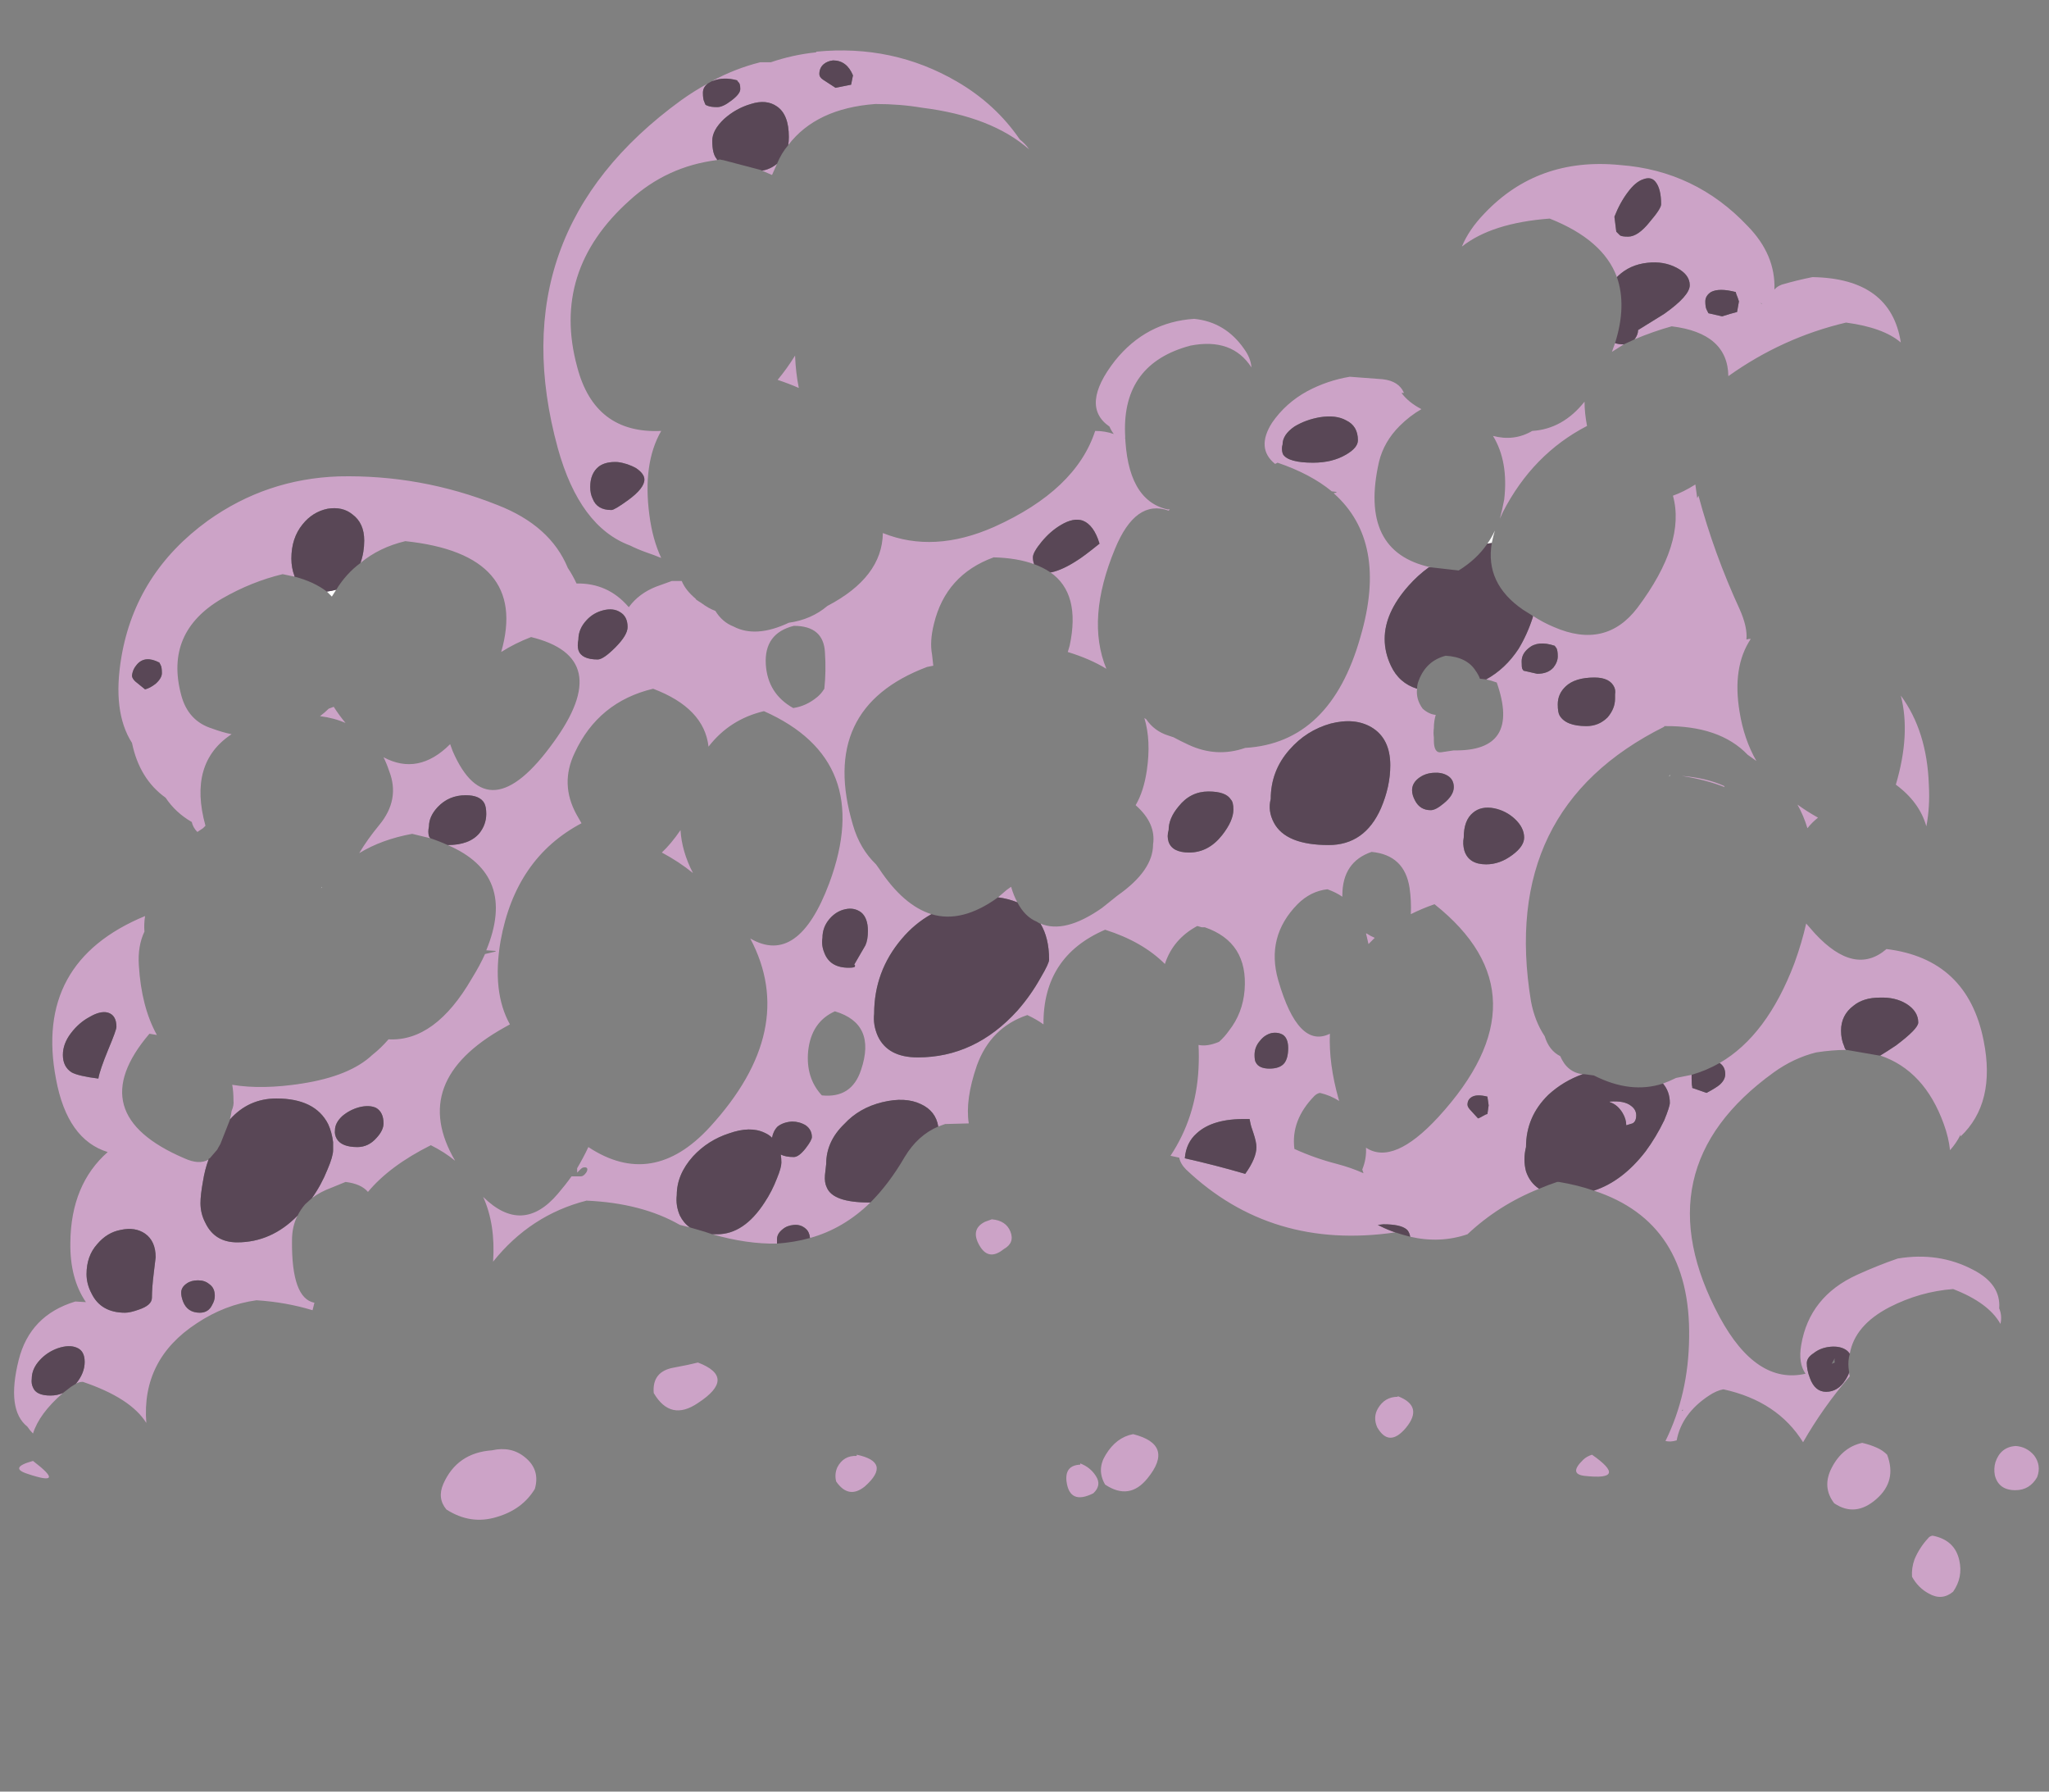 <?xml version="1.0" encoding="UTF-8" standalone="no"?>
<svg xmlns:ffdec="https://www.free-decompiler.com/flash" xmlns:xlink="http://www.w3.org/1999/xlink" ffdec:objectType="frame" height="1006.95px" width="1151.85px" xmlns="http://www.w3.org/2000/svg">
  <rect width="100%" height="100%" fill="#808080" stroke="none"/>
  <g transform="matrix(1.0, 0.0, 0.0, 1.0, 589.75, 812.35)">
    <use ffdec:characterId="2863" height="124.2" transform="matrix(7.0, 0.0, 0.0, 7.0, -581.7, -784.0)" width="162.6" xlink:href="#shape0"/>
  </g>
  <defs>
    <g id="shape0" transform="matrix(1.0, 0.0, 0.0, 1.0, 83.1, 112.0)">
      <path d="M-57.25 -68.7 L-57.6 -68.15 -58.0 -68.55 Q-57.6 -68.6 -57.25 -68.7 M35.2 -72.4 Q35.55 -72.9 35.8 -73.45 35.65 -72.95 35.55 -72.45 L35.2 -72.4 M49.85 -53.8 L49.9 -53.8 49.75 -53.7 49.85 -53.8 M-58.45 -44.8 L-58.4 -44.8 -58.45 -44.75 -58.45 -44.8" fill="#ffffff" fill-rule="evenodd" stroke="none"/>
      <path d="M47.0 -88.8 L47.05 -88.85 Q47.3 -89.2 47.3 -89.55 L49.4 -90.85 Q51.45 -92.3 51.45 -93.15 51.45 -94.0 50.4 -94.55 49.35 -95.1 48.05 -94.95 46.65 -94.8 45.7 -93.9 L45.6 -93.8 Q44.5 -96.8 40.2 -98.5 35.55 -98.15 33.15 -96.25 33.7 -97.6 34.95 -98.9 39.25 -103.45 45.85 -102.8 51.9 -102.35 56.1 -97.9 58.35 -95.6 58.25 -92.8 58.45 -93.05 58.85 -93.2 60.05 -93.55 61.3 -93.8 67.6 -93.7 68.4 -88.55 67.0 -89.75 64.0 -90.15 58.9 -88.95 54.55 -85.85 54.5 -89.3 50.0 -89.85 48.55 -89.45 47.0 -88.8 M55.15 -92.6 Q53.8 -92.95 53.15 -92.6 52.7 -92.3 52.7 -91.85 52.7 -91.4 52.8 -91.2 L52.95 -90.9 54.05 -90.65 54.7 -90.85 55.25 -91.0 55.4 -91.85 55.3 -92.15 Q55.15 -92.5 55.15 -92.6 M49.15 -99.65 Q49.15 -100.9 48.7 -101.45 48.35 -101.9 47.7 -101.65 47.1 -101.45 46.5 -100.65 45.85 -99.8 45.4 -98.65 L45.55 -97.45 Q45.75 -97.25 45.85 -97.15 46.0 -97.05 46.5 -97.05 47.3 -97.05 48.25 -98.25 49.15 -99.3 49.15 -99.65 M45.45 -88.5 Q45.75 -88.4 46.15 -88.4 L45.2 -87.8 45.45 -88.5 M57.15 -91.75 L57.2 -91.65 57.25 -91.65 57.15 -91.75 M58.15 -92.0 L58.15 -92.0 M38.85 -66.6 Q39.7 -66.05 40.55 -65.7 44.7 -63.9 47.25 -67.25 51.15 -72.45 50.1 -76.25 50.95 -76.55 51.9 -77.15 L52.05 -76.05 52.15 -76.25 Q53.4 -71.6 55.45 -67.15 56.1 -65.7 56.0 -64.7 L56.2 -64.75 56.35 -64.75 Q54.85 -62.5 55.45 -58.9 55.8 -56.7 56.8 -54.95 L56.1 -55.45 Q53.85 -57.8 49.4 -57.75 L49.4 -57.7 Q36.15 -51.1 38.7 -35.65 39.0 -34.05 39.8 -32.85 40.15 -31.7 41.05 -31.25 41.6 -29.95 42.85 -29.8 41.3 -29.25 40.1 -28.15 38.3 -26.4 38.3 -23.95 38.05 -22.95 38.3 -22.0 38.6 -21.1 39.35 -20.6 36.1 -19.3 33.6 -16.95 31.4 -16.2 29.0 -16.75 28.95 -17.05 28.8 -17.25 L28.7 -17.35 Q28.2 -17.75 26.85 -17.75 L26.4 -17.7 26.6 -17.6 Q27.2 -17.3 27.8 -17.1 17.85 -15.65 11.0 -22.15 10.55 -22.6 10.45 -23.1 L9.75 -23.25 Q11.8 -26.35 12.0 -30.25 12.05 -31.25 12.0 -32.15 12.7 -32.0 13.65 -32.4 14.1 -32.8 14.45 -33.3 15.55 -34.7 15.7 -36.55 16.0 -40.4 12.5 -41.6 L12.25 -41.6 11.9 -41.7 Q9.95 -40.65 9.3 -38.65 7.5 -40.45 4.5 -41.4 -0.5 -39.25 -0.45 -33.8 -1.0 -34.2 -1.75 -34.55 -4.7 -33.55 -5.8 -30.5 -6.75 -27.75 -6.45 -25.85 L-8.35 -25.8 Q-8.65 -25.7 -8.9 -25.6 -9.1 -26.85 -10.3 -27.4 -11.55 -28.0 -13.4 -27.55 -15.25 -27.1 -16.45 -25.8 -17.9 -24.4 -17.9 -22.6 L-18.0 -21.7 Q-18.05 -21.1 -17.85 -20.7 -17.35 -19.5 -14.45 -19.5 L-14.35 -19.5 Q-16.5 -17.4 -19.2 -16.65 -19.25 -17.15 -19.55 -17.4 -19.95 -17.75 -20.5 -17.7 -21.05 -17.65 -21.4 -17.35 -21.85 -17.0 -21.85 -16.55 L-21.85 -16.2 Q-24.25 -16.15 -27.05 -16.95 L-26.65 -16.95 Q-24.5 -16.95 -22.85 -19.5 -22.25 -20.4 -21.85 -21.45 -21.5 -22.3 -21.5 -22.7 -21.5 -23.05 -21.55 -23.35 -21.15 -23.15 -20.5 -23.15 -20.1 -23.15 -19.55 -23.85 -19.05 -24.5 -19.05 -24.75 -19.05 -25.35 -19.55 -25.7 -20.05 -26.0 -20.65 -26.0 -21.35 -25.95 -21.8 -25.6 -22.15 -25.25 -22.25 -24.7 -22.5 -24.95 -22.85 -25.1 -24.0 -25.65 -25.7 -25.05 -27.4 -24.5 -28.6 -23.2 -29.9 -21.75 -29.9 -20.1 -30.0 -19.25 -29.65 -18.45 -29.35 -17.85 -28.85 -17.5 L-29.65 -17.7 Q-32.7 -19.45 -37.15 -19.65 -41.65 -18.5 -44.65 -14.75 -44.45 -17.75 -45.45 -19.95 -42.3 -16.85 -39.45 -20.2 -38.85 -20.9 -38.35 -21.6 -38.0 -21.6 -37.6 -21.6 -37.45 -21.6 -37.3 -21.75 -37.15 -21.9 -37.1 -22.05 -37.0 -22.4 -37.45 -22.3 -37.55 -22.25 -37.65 -22.15 L-37.9 -21.9 -37.9 -22.25 Q-37.4 -23.1 -37.0 -23.95 -31.85 -20.55 -27.25 -25.55 -20.1 -33.35 -24.0 -40.7 -20.15 -38.45 -17.65 -45.15 -14.0 -55.0 -22.9 -58.95 -25.65 -58.3 -27.35 -56.1 -27.7 -59.2 -31.8 -60.75 -36.2 -59.7 -38.1 -55.6 -39.3 -53.1 -37.95 -50.65 L-37.55 -49.95 Q-42.85 -47.15 -44.05 -40.5 -44.75 -36.4 -43.3 -33.8 L-43.75 -33.55 Q-51.45 -29.25 -47.7 -22.85 -48.55 -23.55 -49.65 -24.1 -52.95 -22.45 -54.7 -20.35 -55.25 -21.0 -56.5 -21.15 L-57.6 -20.7 Q-58.55 -20.35 -59.2 -19.85 -58.45 -20.9 -57.95 -22.15 -57.5 -23.2 -57.5 -23.7 L-57.5 -24.35 Q-57.6 -25.15 -57.9 -25.8 -58.95 -27.85 -62.05 -27.85 -64.3 -27.85 -65.8 -26.15 L-65.8 -26.1 Q-65.7 -26.5 -65.65 -26.85 -65.45 -27.3 -65.5 -27.7 -65.5 -28.4 -65.6 -28.95 -63.2 -28.55 -60.0 -29.05 -56.15 -29.65 -54.35 -31.35 -53.65 -31.9 -53.05 -32.6 -49.3 -32.4 -46.35 -37.5 -45.7 -38.55 -45.3 -39.45 L-44.45 -39.65 -44.45 -39.7 -45.2 -39.75 Q-42.7 -45.8 -48.3 -48.2 -46.55 -48.2 -45.75 -49.15 -45.2 -49.85 -45.2 -50.7 -45.2 -51.25 -45.35 -51.55 -45.7 -52.2 -46.85 -52.2 -48.2 -52.2 -49.1 -51.25 -49.8 -50.5 -49.8 -49.7 -49.9 -49.25 -49.8 -48.9 L-49.7 -48.75 -51.15 -49.1 Q-53.6 -48.65 -55.4 -47.55 -54.75 -48.65 -53.8 -49.8 -52.1 -51.85 -53.0 -54.15 -53.2 -54.75 -53.45 -55.25 -50.65 -53.75 -48.1 -56.3 L-47.9 -55.75 Q-45.05 -49.15 -39.8 -56.45 -34.85 -63.25 -41.6 -64.9 -42.9 -64.4 -44.0 -63.7 -41.75 -71.55 -51.7 -72.6 -53.8 -72.1 -55.3 -70.85 -55.0 -71.7 -55.0 -72.65 -55.0 -74.05 -55.95 -74.75 -56.75 -75.4 -57.95 -75.2 -59.15 -74.95 -59.95 -73.95 -60.85 -72.85 -60.85 -71.2 -60.85 -70.45 -60.6 -69.8 L-60.6 -69.75 -61.55 -69.95 Q-64.05 -69.35 -66.4 -68.0 -71.05 -65.3 -69.7 -60.25 -69.15 -58.15 -67.2 -57.55 -66.4 -57.25 -65.65 -57.1 -69.15 -54.8 -67.75 -49.75 L-67.95 -49.55 -68.4 -49.25 Q-68.75 -49.6 -68.85 -50.05 -70.15 -50.8 -70.95 -52.0 -73.05 -53.5 -73.65 -56.4 -75.25 -58.9 -74.5 -63.3 -73.35 -70.05 -67.55 -74.25 -62.85 -77.6 -57.05 -77.8 -50.45 -77.95 -44.3 -75.5 -40.05 -73.85 -38.65 -70.45 -38.25 -69.85 -37.95 -69.2 -35.45 -69.25 -33.8 -67.35 L-33.75 -67.3 Q-32.95 -68.4 -31.55 -68.95 L-30.3 -69.4 -29.5 -69.4 Q-29.2 -68.65 -28.35 -67.95 L-28.4 -67.95 Q-28.2 -67.8 -27.95 -67.65 -27.35 -67.2 -26.8 -67.0 -26.25 -66.1 -25.35 -65.75 -23.55 -64.8 -20.9 -66.05 -19.1 -66.3 -17.8 -67.4 -13.4 -69.7 -13.35 -73.25 -9.25 -71.6 -4.4 -73.75 2.15 -76.7 3.7 -81.45 4.5 -81.45 5.2 -81.2 5.0 -81.45 4.85 -81.8 2.45 -83.45 5.3 -87.1 7.8 -90.2 11.65 -90.45 14.15 -90.2 15.65 -88.05 16.2 -87.3 16.25 -86.55 14.7 -88.95 11.35 -88.3 5.9 -86.85 6.1 -81.25 6.25 -75.9 9.5 -75.15 L9.7 -75.15 9.6 -75.05 Q6.95 -76.0 5.3 -72.0 2.95 -66.35 4.6 -62.35 3.3 -63.15 1.5 -63.7 L1.65 -64.2 Q2.55 -68.4 0.1 -70.1 L0.2 -70.1 Q1.1 -70.3 2.25 -71.05 2.75 -71.35 4.05 -72.4 3.6 -73.9 2.7 -74.25 1.95 -74.5 0.95 -73.9 0.1 -73.4 -0.6 -72.55 -1.3 -71.7 -1.3 -71.3 -1.3 -71.0 -1.2 -70.75 -2.55 -71.25 -4.45 -71.3 -8.3 -69.9 -9.25 -65.95 -9.6 -64.55 -9.4 -63.5 -9.35 -63.05 -9.3 -62.6 L-9.8 -62.5 Q-18.55 -59.2 -15.75 -49.8 -15.2 -47.9 -13.9 -46.65 L-13.65 -46.3 Q-11.7 -43.35 -9.45 -42.65 -10.8 -41.9 -11.85 -40.65 -14.05 -38.05 -14.05 -34.65 -14.15 -33.75 -13.75 -32.85 -12.95 -31.15 -10.55 -31.15 -5.95 -31.15 -2.55 -34.9 -1.45 -36.15 -0.65 -37.6 0.0 -38.7 0.0 -39.0 0.0 -40.75 -0.7 -41.9 1.25 -41.05 4.25 -43.15 L5.5 -44.15 Q8.35 -46.15 8.35 -48.25 8.6 -49.95 6.95 -51.4 7.6 -52.5 7.85 -54.2 8.2 -56.6 7.65 -58.4 L7.8 -58.3 Q8.45 -57.35 9.55 -57.0 L10.0 -56.85 Q10.55 -56.55 11.2 -56.25 13.45 -55.2 15.75 -56.0 22.6 -56.4 25.0 -64.9 27.25 -72.55 22.85 -76.45 L23.05 -76.5 23.1 -76.55 22.7 -76.6 Q21.0 -78.0 18.35 -78.9 L18.15 -78.8 Q16.6 -80.05 17.9 -82.1 19.0 -83.7 20.75 -84.65 22.35 -85.5 24.15 -85.8 L26.8 -85.6 Q28.1 -85.45 28.5 -84.5 L28.3 -84.5 Q28.85 -83.75 29.9 -83.2 28.95 -82.65 28.15 -81.85 26.9 -80.6 26.5 -79.0 24.85 -71.75 30.65 -70.5 L30.5 -70.5 Q29.6 -69.85 28.85 -69.0 26.95 -66.85 26.95 -64.75 26.95 -63.65 27.45 -62.6 28.1 -61.2 29.55 -60.75 29.45 -59.9 30.0 -59.15 30.5 -58.7 31.05 -58.65 30.9 -58.15 30.9 -57.6 30.85 -57.2 30.9 -56.85 L30.9 -56.6 Q30.9 -55.55 31.5 -55.65 L32.5 -55.8 Q37.9 -55.7 35.95 -61.25 35.55 -61.4 35.1 -61.5 36.65 -62.35 37.7 -63.95 38.4 -65.1 38.85 -66.5 L38.85 -66.6 M49.3 -29.05 Q49.85 -29.25 50.35 -29.5 L51.6 -29.75 51.6 -29.45 Q51.6 -28.95 51.65 -28.8 L51.65 -28.7 52.8 -28.3 Q53.55 -28.7 53.85 -28.95 54.3 -29.35 54.3 -29.8 54.3 -30.4 53.85 -30.7 57.65 -32.9 59.85 -38.7 60.45 -40.35 60.8 -41.9 L61.5 -41.1 Q64.7 -37.65 67.25 -39.85 73.75 -39.05 75.05 -32.5 76.05 -27.5 73.2 -24.8 L73.2 -24.95 Q72.85 -24.25 72.35 -23.7 72.25 -24.7 71.85 -25.8 70.3 -30.1 66.75 -31.3 67.25 -31.6 68.0 -32.1 69.8 -33.45 69.8 -33.95 69.8 -34.85 68.85 -35.45 67.95 -36.0 66.7 -35.95 65.4 -35.95 64.6 -35.3 63.6 -34.55 63.6 -33.3 63.6 -32.6 63.85 -32.05 63.9 -31.85 64.0 -31.75 62.9 -31.75 61.6 -31.55 59.8 -31.1 58.2 -29.95 47.45 -22.2 53.85 -10.3 56.8 -4.85 60.75 -5.75 60.15 -6.6 60.4 -8.05 61.05 -11.95 64.9 -13.7 66.55 -14.45 68.15 -15.0 71.45 -15.55 74.2 -14.1 76.45 -12.95 76.3 -11.0 76.55 -10.4 76.4 -9.75 75.45 -11.45 72.6 -12.55 69.95 -12.35 67.5 -11.1 64.7 -9.65 64.3 -7.35 64.15 -7.6 63.85 -7.75 63.35 -8.0 62.6 -7.9 61.9 -7.8 61.4 -7.4 60.85 -7.05 60.85 -6.6 60.85 -6.05 61.1 -5.4 61.5 -4.3 62.4 -4.3 63.35 -4.3 63.95 -5.25 64.15 -5.55 64.25 -5.85 64.25 -5.7 64.3 -5.55 62.15 -3.05 60.55 -0.25 58.5 -3.55 54.15 -4.5 53.6 -4.4 53.0 -4.0 50.8 -2.55 50.4 -0.4 49.9 -0.25 49.5 -0.35 51.35 -4.1 51.4 -8.65 51.55 -17.9 43.75 -20.45 46.05 -21.2 47.9 -23.6 48.75 -24.75 49.4 -26.1 49.85 -27.2 49.85 -27.5 49.85 -28.4 49.3 -29.05 M-60.35 -18.45 Q-60.8 -17.6 -60.8 -16.45 -60.85 -11.8 -59.0 -11.45 L-59.15 -10.85 Q-61.3 -11.5 -63.65 -11.65 -66.2 -11.3 -68.45 -9.8 -72.9 -6.9 -72.5 -1.8 -73.75 -3.8 -77.6 -5.1 -77.9 -5.1 -78.15 -4.95 -77.45 -5.8 -77.45 -6.7 -77.45 -7.6 -78.1 -7.85 -78.7 -8.1 -79.6 -7.8 -80.45 -7.5 -81.05 -6.85 -81.7 -6.15 -81.7 -5.35 -81.75 -4.95 -81.6 -4.65 -81.35 -4.0 -80.2 -4.0 -79.65 -4.0 -79.2 -4.2 -81.1 -2.55 -81.6 -0.95 -81.85 -1.2 -82.05 -1.5 -83.75 -2.85 -82.75 -6.85 -81.85 -10.45 -78.2 -11.55 L-77.35 -11.5 Q-78.65 -13.4 -78.6 -16.3 -78.55 -20.95 -75.6 -23.55 -78.85 -24.55 -79.75 -29.4 -81.55 -38.8 -72.6 -42.5 -72.7 -41.85 -72.65 -41.25 -73.2 -40.1 -73.1 -38.55 -72.9 -35.2 -71.65 -32.95 L-72.25 -33.05 Q-77.75 -26.6 -69.45 -23.05 -68.25 -22.5 -67.5 -22.95 -67.8 -22.15 -67.95 -21.2 -68.15 -20.1 -68.15 -19.45 -68.15 -18.6 -67.75 -17.85 -67.0 -16.3 -65.2 -16.3 -62.45 -16.3 -60.35 -18.45 M-4.1 -44.0 L-3.4 -44.6 -3.05 -44.85 Q-2.85 -44.15 -2.55 -43.6 -3.3 -43.9 -4.1 -44.0 M21.75 -82.55 Q20.6 -82.35 19.7 -81.8 18.75 -81.15 18.75 -80.35 18.7 -80.2 18.7 -80.05 18.7 -79.75 18.8 -79.55 19.25 -78.9 21.2 -78.9 22.75 -78.9 23.85 -79.55 24.8 -80.1 24.8 -80.7 24.8 -81.85 23.85 -82.3 23.05 -82.75 21.75 -82.55 M6.1 -80.95 L6.05 -80.85 6.05 -80.8 6.1 -80.95 M43.0 -83.8 Q43.0 -82.9 43.2 -81.85 38.85 -79.6 36.45 -74.95 L36.2 -74.4 Q36.4 -75.15 36.55 -75.95 36.9 -79.0 35.65 -81.05 37.35 -80.6 38.8 -81.45 41.25 -81.6 43.0 -83.8 M30.85 -54.0 Q30.15 -53.95 29.65 -53.55 29.15 -53.15 29.15 -52.6 29.15 -52.2 29.4 -51.75 29.8 -51.0 30.65 -51.0 31.05 -51.0 31.7 -51.55 32.5 -52.2 32.5 -52.85 32.5 -53.5 31.95 -53.8 31.5 -54.05 30.85 -54.0 M37.4 -50.3 Q36.7 -50.95 35.75 -51.15 34.7 -51.35 34.05 -50.8 33.3 -50.2 33.3 -48.8 33.2 -48.3 33.35 -47.75 33.7 -46.65 35.1 -46.65 36.2 -46.65 37.2 -47.4 38.15 -48.1 38.15 -48.8 38.15 -49.6 37.4 -50.3 M25.9 -57.65 Q24.55 -58.45 22.6 -57.95 20.65 -57.4 19.3 -55.85 17.8 -54.15 17.8 -51.9 17.55 -50.95 18.05 -50.0 19.0 -48.2 22.45 -48.2 25.35 -48.2 26.65 -51.15 27.4 -52.9 27.4 -54.6 27.4 -56.75 25.9 -57.65 M45.45 -60.3 Q45.5 -60.6 45.4 -60.85 45.05 -61.65 43.8 -61.65 42.25 -61.65 41.5 -60.95 40.85 -60.35 40.85 -59.5 40.85 -58.85 41.0 -58.6 41.5 -57.75 43.15 -57.75 44.15 -57.75 44.85 -58.45 45.45 -59.15 45.45 -59.95 L45.45 -60.3 M40.75 -64.0 L40.6 -64.2 Q39.25 -64.65 38.5 -64.0 37.95 -63.55 37.95 -62.95 37.95 -62.45 38.0 -62.35 L38.1 -62.2 39.2 -61.95 Q40.05 -61.95 40.5 -62.45 40.85 -62.9 40.85 -63.35 40.85 -63.8 40.75 -64.0 M25.65 -40.25 L25.5 -40.9 25.45 -41.1 25.5 -41.1 Q25.8 -40.9 26.15 -40.75 L25.65 -40.25 M25.9 -47.65 Q23.55 -46.85 23.55 -44.15 L23.55 -44.05 Q23.05 -44.4 22.35 -44.65 21.0 -44.5 19.95 -43.45 17.4 -40.85 18.4 -37.35 20.0 -31.8 22.55 -33.05 22.45 -30.65 23.25 -27.8 L23.3 -27.65 Q22.6 -28.1 21.75 -28.3 21.5 -28.25 21.3 -28.05 19.4 -26.1 19.7 -23.8 21.35 -23.05 23.1 -22.6 24.25 -22.3 25.25 -21.85 L25.15 -22.15 Q25.5 -23.0 25.45 -23.9 27.65 -22.45 31.25 -26.35 40.2 -36.1 30.95 -43.45 29.95 -43.1 29.05 -42.65 29.1 -43.7 28.95 -44.75 28.55 -47.4 25.9 -47.65 M34.85 -26.45 Q35.1 -26.6 35.2 -26.6 L35.3 -27.3 35.2 -28.0 Q34.4 -28.2 34.0 -28.0 33.6 -27.8 33.6 -27.35 33.6 -27.15 33.9 -26.85 L34.45 -26.25 Q34.6 -26.3 34.85 -26.45 M46.05 -26.7 Q45.65 -27.35 45.05 -27.55 L45.0 -27.6 Q46.2 -27.7 46.75 -27.25 47.15 -26.95 47.15 -26.5 47.15 -26.0 46.85 -25.85 L46.35 -25.7 Q46.35 -26.2 46.05 -26.7 M15.85 -26.2 Q13.15 -26.25 11.85 -25.05 11.0 -24.3 10.9 -23.05 13.35 -22.5 15.75 -21.8 16.65 -23.05 16.65 -23.95 16.65 -24.35 16.4 -25.1 16.2 -25.65 16.15 -25.95 L16.1 -26.2 15.85 -26.2 M16.95 -32.5 Q16.5 -32.0 16.5 -31.35 16.5 -30.9 16.6 -30.75 16.85 -30.25 17.7 -30.25 18.55 -30.25 18.9 -30.7 19.2 -31.1 19.2 -31.9 19.2 -32.65 18.8 -32.95 18.4 -33.2 17.85 -33.1 17.3 -32.95 16.95 -32.5 M14.8 -51.05 Q14.8 -51.65 14.6 -51.85 14.2 -52.5 12.8 -52.5 11.35 -52.5 10.4 -51.3 9.6 -50.35 9.6 -49.4 9.45 -48.9 9.6 -48.45 9.9 -47.6 11.25 -47.6 12.8 -47.6 13.9 -49.0 14.8 -50.15 14.8 -51.05 M28.0 -3.9 L28.0 -3.95 Q30.1 -3.15 28.65 -1.4 27.3 0.2 26.35 -1.45 26.0 -2.25 26.4 -2.95 26.95 -3.9 28.0 -3.9 M70.45 -49.7 Q69.9 -51.65 68.0 -53.05 69.2 -57.1 68.4 -60.2 70.5 -57.35 70.65 -53.05 70.75 -51.25 70.45 -49.7 M54.2 -52.95 L54.25 -52.85 Q52.75 -53.45 50.8 -53.75 52.75 -53.6 54.2 -52.95 M61.75 -50.4 Q61.25 -50.0 60.9 -49.55 60.6 -50.55 60.1 -51.45 60.85 -50.9 61.75 -50.4 M65.15 -38.35 L65.15 -38.35 M50.85 -2.85 L50.8 -2.75 50.95 -2.85 50.85 -2.85 M79.1 0.8 Q79.7 1.6 79.35 2.55 78.75 3.6 77.6 3.6 76.25 3.6 75.95 2.4 75.85 1.85 76.0 1.35 76.4 0.15 77.6 0.05 78.5 0.1 79.1 0.8 M72.6 11.75 Q71.7 12.5 70.65 11.9 69.8 11.45 69.3 10.55 69.25 9.85 69.5 9.15 69.9 8.2 70.6 7.45 70.7 7.3 70.95 7.25 72.75 7.6 73.1 9.25 73.4 10.6 72.6 11.75 M66.45 4.3 Q64.75 5.8 63.05 4.65 62.05 3.35 62.85 1.8 63.7 0.15 65.3 -0.2 65.95 -0.05 66.5 0.2 66.95 0.4 67.3 0.75 68.1 2.85 66.45 4.3 M43.0 2.45 Q41.7 2.3 42.9 1.15 43.15 0.9 43.6 0.75 46.6 2.85 43.0 2.45 M4.55 0.75 Q5.4 -0.65 6.75 -0.9 10.1 -0.05 7.9 2.65 6.45 4.45 4.5 3.15 3.8 1.95 4.55 0.75 M3.75 2.45 Q4.25 3.2 3.55 3.85 1.65 4.8 1.4 2.9 1.25 1.6 2.5 1.55 L2.5 1.45 Q3.3 1.75 3.75 2.45 M-27.05 -109.55 Q-25.2 -110.55 -23.2 -111.05 L-22.35 -111.05 Q-20.6 -111.65 -18.7 -111.85 L-18.7 -111.9 Q-12.55 -112.5 -7.4 -109.5 -4.3 -107.7 -2.35 -104.85 -1.9 -104.5 -1.6 -104.05 -4.6 -106.7 -10.2 -107.4 -11.95 -107.7 -13.95 -107.7 -18.7 -107.35 -20.95 -104.4 -20.9 -104.7 -20.9 -105.05 -20.9 -106.85 -21.85 -107.5 -22.7 -108.1 -23.95 -107.7 -25.15 -107.35 -26.1 -106.5 -27.05 -105.6 -27.05 -104.75 -27.05 -103.7 -26.7 -103.3 L-26.65 -103.2 Q-30.7 -102.7 -33.7 -99.95 -40.0 -94.3 -37.9 -86.6 -36.5 -81.2 -31.15 -81.45 -32.65 -78.85 -32.1 -74.7 -31.85 -72.75 -31.15 -71.25 -31.75 -71.5 -32.35 -71.7 -33.05 -71.95 -33.65 -72.25 -37.7 -73.75 -39.45 -80.05 -44.2 -97.35 -29.55 -108.0 -28.5 -108.75 -27.4 -109.35 -27.8 -109.05 -27.8 -108.6 -27.8 -108.1 -27.7 -107.9 L-27.6 -107.65 Q-27.55 -107.6 -27.4 -107.55 -27.15 -107.45 -26.65 -107.45 -26.2 -107.45 -25.55 -107.95 -24.8 -108.5 -24.8 -108.9 -24.8 -109.35 -24.95 -109.45 -25.05 -109.55 -25.05 -109.6 -26.15 -109.9 -27.0 -109.55 L-27.05 -109.55 M-21.85 -102.9 L-22.25 -102.0 -23.05 -102.35 Q-22.4 -102.45 -21.85 -102.9 M-15.9 -109.25 L-15.75 -110.0 Q-16.25 -111.2 -17.35 -111.2 -17.8 -111.15 -18.1 -110.9 -18.45 -110.6 -18.45 -110.1 -18.45 -109.85 -18.15 -109.65 L-17.15 -109.0 -15.9 -109.25 M-20.1 -84.9 Q-20.9 -85.25 -21.8 -85.55 -21.05 -86.45 -20.4 -87.5 -20.35 -86.15 -20.1 -84.9 M-35.8 -67.05 Q-36.6 -66.85 -37.15 -66.25 -37.8 -65.55 -37.8 -64.7 -37.9 -64.2 -37.8 -63.85 -37.55 -63.1 -36.25 -63.1 -35.8 -63.1 -34.85 -64.05 -33.85 -65.05 -33.85 -65.7 -33.85 -66.55 -34.45 -66.9 -35.0 -67.25 -35.8 -67.05 M-33.15 -78.45 Q-33.85 -78.85 -34.65 -78.95 -35.6 -79.0 -36.15 -78.6 -36.85 -78.05 -36.85 -76.95 -36.85 -76.4 -36.65 -76.0 -36.3 -75.1 -35.15 -75.1 -34.9 -75.1 -33.8 -75.9 -32.5 -76.85 -32.5 -77.55 -32.5 -78.0 -33.15 -78.45 M-20.55 -59.2 Q-19.5 -59.35 -18.6 -60.1 -18.3 -60.35 -18.05 -60.75 -17.9 -62.15 -18.0 -63.65 -18.1 -65.8 -20.5 -65.8 -22.9 -65.2 -22.75 -62.7 -22.6 -60.35 -20.55 -59.2 M-71.45 -62.85 Q-72.6 -63.45 -73.25 -62.7 -73.6 -62.3 -73.65 -61.8 -73.65 -61.6 -73.4 -61.35 L-72.6 -60.7 Q-72.2 -60.8 -71.75 -61.15 -71.25 -61.6 -71.25 -62.0 -71.25 -62.5 -71.35 -62.65 L-71.45 -62.85 M-58.55 -58.55 Q-58.15 -58.85 -57.85 -59.15 L-57.45 -59.3 Q-57.0 -58.6 -56.5 -58.0 -57.4 -58.4 -58.55 -58.55 M-53.45 -25.85 Q-53.45 -26.75 -54.05 -27.1 -54.6 -27.35 -55.4 -27.15 -56.15 -26.95 -56.75 -26.45 -57.35 -25.9 -57.35 -25.3 -57.4 -24.95 -57.2 -24.6 -56.8 -23.95 -55.55 -23.95 -54.65 -23.95 -54.0 -24.7 -53.45 -25.3 -53.45 -25.85 M-69.7 -12.25 Q-69.7 -11.95 -69.55 -11.55 -69.2 -10.65 -68.2 -10.65 -67.5 -10.65 -67.2 -11.3 -67.0 -11.65 -67.0 -12.0 -67.0 -12.65 -67.45 -12.95 -67.8 -13.25 -68.35 -13.25 -68.9 -13.25 -69.25 -13.0 -69.7 -12.7 -69.7 -12.25 M-72.6 -17.0 Q-73.4 -17.55 -74.55 -17.3 -75.65 -17.1 -76.45 -16.15 -77.3 -15.2 -77.3 -13.75 -77.3 -12.95 -76.9 -12.2 -76.15 -10.65 -74.2 -10.65 -73.8 -10.65 -73.1 -10.9 -72.05 -11.25 -72.05 -11.85 -72.05 -12.65 -71.9 -13.85 L-71.75 -15.1 Q-71.75 -16.4 -72.6 -17.0 M-76.35 -29.45 Q-76.25 -30.1 -75.55 -31.8 -74.9 -33.35 -74.9 -33.6 -74.9 -34.55 -75.6 -34.75 -76.2 -34.9 -77.05 -34.4 -77.9 -33.95 -78.55 -33.1 -79.2 -32.25 -79.2 -31.35 -79.2 -30.4 -78.5 -29.95 -77.95 -29.65 -76.35 -29.45 M-15.1 -42.8 Q-15.65 -43.2 -16.35 -43.05 -17.1 -42.9 -17.65 -42.25 -18.2 -41.6 -18.2 -40.75 -18.3 -40.15 -18.05 -39.55 -17.6 -38.35 -16.1 -38.35 -15.6 -38.35 -15.6 -38.45 -15.55 -38.55 -15.65 -38.6 L-14.75 -40.15 Q-14.55 -40.6 -14.55 -41.3 -14.55 -42.35 -15.1 -42.8 M-15.1 -30.15 Q-13.85 -33.85 -17.2 -34.85 -19.1 -34.0 -19.35 -31.65 -19.55 -29.5 -18.25 -28.1 -15.85 -27.85 -15.1 -30.15 M-31.1 -47.6 Q-30.35 -48.3 -29.6 -49.4 -29.5 -47.7 -28.6 -45.95 -29.7 -46.85 -31.1 -47.6 M-30.1 -6.25 Q-29.0 -6.45 -28.2 -6.65 -25.05 -5.45 -28.2 -3.4 -30.4 -1.9 -31.75 -4.2 -31.9 -5.95 -30.1 -6.25 M-3.1 -17.15 Q-2.75 -16.25 -3.65 -15.75 -4.95 -14.7 -5.7 -16.25 -6.25 -17.4 -5.15 -17.95 -4.9 -18.05 -4.6 -18.15 -3.45 -18.05 -3.1 -17.15 M-14.8 3.3 Q-16.1 4.35 -17.1 2.9 -17.25 2.3 -17.0 1.75 -16.5 0.8 -15.45 0.85 L-15.45 0.75 Q-12.6 1.35 -14.8 3.3 M-42.1 0.95 Q-40.85 1.95 -41.3 3.5 -42.3 5.15 -44.35 5.75 -46.45 6.4 -48.4 5.15 -49.15 4.25 -48.65 3.1 -47.55 0.6 -44.75 0.4 -43.2 0.05 -42.1 0.95 M-81.6 1.25 Q-78.85 3.35 -82.0 2.3 -83.6 1.8 -81.6 1.25" fill="#cca3c7" fill-rule="evenodd" stroke="none"/>
      <path d="M49.15 -99.65 Q49.15 -99.3 48.25 -98.25 47.3 -97.05 46.5 -97.05 46.0 -97.05 45.85 -97.15 45.75 -97.25 45.55 -97.45 L45.4 -98.65 Q45.85 -99.8 46.5 -100.65 47.1 -101.45 47.7 -101.65 48.35 -101.9 48.7 -101.45 49.15 -100.9 49.15 -99.65 M55.15 -92.6 Q55.15 -92.5 55.3 -92.15 L55.4 -91.85 55.25 -91.0 54.7 -90.85 54.05 -90.65 52.95 -90.9 52.8 -91.2 Q52.7 -91.4 52.7 -91.85 52.7 -92.3 53.15 -92.6 53.8 -92.95 55.15 -92.6 M45.6 -93.8 L45.7 -93.9 Q46.65 -94.8 48.05 -94.95 49.35 -95.1 50.4 -94.55 51.45 -94.0 51.45 -93.15 51.45 -92.3 49.4 -90.85 L47.3 -89.55 Q47.3 -89.2 47.05 -88.85 L47.0 -88.8 46.8 -88.7 46.15 -88.4 Q45.75 -88.4 45.45 -88.5 46.4 -91.5 45.6 -93.8 M42.85 -29.8 L43.0 -29.8 43.75 -29.7 Q46.7 -28.2 49.3 -29.05 49.85 -28.4 49.85 -27.5 49.85 -27.2 49.4 -26.1 48.75 -24.75 47.9 -23.6 46.05 -21.2 43.75 -20.45 42.45 -20.9 40.95 -21.15 L40.8 -21.15 Q40.05 -20.9 39.35 -20.6 38.6 -21.1 38.3 -22.0 38.05 -22.95 38.3 -23.95 38.3 -26.4 40.1 -28.15 41.3 -29.25 42.85 -29.8 M51.6 -29.75 Q52.8 -30.1 53.85 -30.7 54.3 -30.4 54.3 -29.8 54.3 -29.35 53.85 -28.95 53.55 -28.7 52.8 -28.3 L51.65 -28.7 51.65 -28.8 Q51.6 -28.95 51.6 -29.45 L51.6 -29.75 M66.75 -31.3 L66.65 -31.3 64.05 -31.75 64.0 -31.75 Q63.9 -31.85 63.85 -32.05 63.6 -32.6 63.6 -33.3 63.6 -34.55 64.6 -35.3 65.4 -35.95 66.7 -35.95 67.95 -36.0 68.85 -35.45 69.8 -34.85 69.8 -33.95 69.8 -33.45 68.0 -32.1 67.25 -31.6 66.75 -31.3 M64.3 -7.35 Q64.15 -6.8 64.2 -6.25 L64.25 -5.85 Q64.15 -5.55 63.95 -5.25 63.35 -4.3 62.4 -4.3 61.5 -4.3 61.1 -5.4 60.85 -6.05 60.85 -6.6 60.85 -7.05 61.4 -7.4 61.9 -7.8 62.6 -7.9 63.35 -8.0 63.85 -7.75 64.15 -7.6 64.3 -7.35 M29.0 -16.75 Q28.4 -16.9 27.8 -17.1 27.2 -17.3 26.6 -17.6 L26.4 -17.7 26.85 -17.75 Q28.2 -17.75 28.7 -17.35 L28.8 -17.25 Q28.95 -17.05 29.0 -16.75 M-8.9 -25.6 Q-10.55 -24.9 -11.6 -23.15 -12.85 -21.0 -14.35 -19.5 L-14.45 -19.5 Q-17.35 -19.5 -17.85 -20.7 -18.05 -21.1 -18.0 -21.7 L-17.9 -22.6 Q-17.9 -24.4 -16.45 -25.8 -15.25 -27.1 -13.4 -27.55 -11.55 -28.0 -10.3 -27.4 -9.1 -26.85 -8.9 -25.6 M-19.2 -16.65 Q-20.45 -16.3 -21.85 -16.2 L-21.85 -16.55 Q-21.85 -17.0 -21.4 -17.35 -21.05 -17.65 -20.5 -17.7 -19.95 -17.75 -19.55 -17.4 -19.25 -17.15 -19.2 -16.65 M-27.05 -16.95 L-27.65 -17.15 -28.85 -17.5 Q-29.35 -17.85 -29.65 -18.45 -30.0 -19.25 -29.9 -20.1 -29.9 -21.75 -28.6 -23.2 -27.4 -24.5 -25.7 -25.05 -24.0 -25.65 -22.85 -25.1 -22.5 -24.95 -22.25 -24.7 -22.15 -25.25 -21.8 -25.6 -21.35 -25.95 -20.65 -26.0 -20.05 -26.0 -19.55 -25.7 -19.05 -25.35 -19.05 -24.75 -19.05 -24.5 -19.55 -23.85 -20.1 -23.15 -20.5 -23.15 -21.15 -23.15 -21.55 -23.35 -21.5 -23.05 -21.5 -22.7 -21.5 -22.3 -21.85 -21.45 -22.25 -20.4 -22.85 -19.5 -24.5 -16.95 -26.65 -16.95 L-27.05 -16.95 M-59.2 -19.85 L-59.75 -19.35 Q-60.1 -18.95 -60.35 -18.45 -62.45 -16.3 -65.2 -16.3 -67.0 -16.3 -67.75 -17.85 -68.15 -18.6 -68.15 -19.45 -68.15 -20.1 -67.95 -21.2 -67.8 -22.15 -67.5 -22.95 L-67.5 -23.0 -67.4 -23.05 -66.8 -23.75 -66.75 -23.85 -66.55 -24.2 -65.8 -26.1 -65.8 -26.15 Q-64.3 -27.85 -62.05 -27.85 -58.95 -27.85 -57.9 -25.8 -57.6 -25.15 -57.5 -24.35 L-57.5 -23.7 Q-57.5 -23.2 -57.95 -22.15 -58.45 -20.9 -59.2 -19.85 M-78.15 -4.95 L-78.55 -4.7 -79.2 -4.2 Q-79.65 -4.0 -80.2 -4.0 -81.35 -4.0 -81.6 -4.65 -81.75 -4.95 -81.7 -5.35 -81.7 -6.15 -81.05 -6.85 -80.45 -7.5 -79.6 -7.8 -78.7 -8.1 -78.1 -7.85 -77.45 -7.6 -77.45 -6.7 -77.45 -5.8 -78.15 -4.95 M-48.3 -48.2 Q-48.95 -48.5 -49.7 -48.75 L-49.8 -48.9 Q-49.9 -49.25 -49.8 -49.7 -49.8 -50.5 -49.1 -51.25 -48.2 -52.2 -46.85 -52.2 -45.7 -52.2 -45.35 -51.55 -45.2 -51.25 -45.2 -50.7 -45.2 -49.85 -45.75 -49.15 -46.55 -48.2 -48.3 -48.2 M-55.3 -70.85 Q-56.45 -70.0 -57.25 -68.7 -57.6 -68.6 -58.0 -68.55 -59.05 -69.35 -60.6 -69.75 L-60.6 -69.8 Q-60.85 -70.45 -60.85 -71.2 -60.85 -72.85 -59.95 -73.95 -59.15 -74.95 -57.95 -75.2 -56.75 -75.4 -55.95 -74.75 -55.0 -74.05 -55.0 -72.65 -55.0 -71.7 -55.3 -70.85 M0.1 -70.1 Q-0.5 -70.5 -1.2 -70.75 -1.3 -71.0 -1.3 -71.3 -1.3 -71.7 -0.6 -72.55 0.1 -73.4 0.95 -73.9 1.95 -74.5 2.7 -74.25 3.6 -73.9 4.05 -72.4 2.75 -71.35 2.25 -71.05 1.1 -70.3 0.2 -70.1 L0.1 -70.1 M-9.45 -42.65 Q-7.0 -41.9 -4.1 -44.0 -3.3 -43.9 -2.55 -43.6 -1.95 -42.45 -1.0 -42.05 L-0.75 -41.9 -0.7 -41.9 Q0.0 -40.75 0.0 -39.0 0.0 -38.7 -0.65 -37.6 -1.45 -36.15 -2.55 -34.9 -5.95 -31.15 -10.55 -31.15 -12.95 -31.15 -13.75 -32.85 -14.15 -33.75 -14.05 -34.65 -14.05 -38.05 -11.85 -40.65 -10.8 -41.9 -9.45 -42.65 M30.65 -70.5 L32.85 -70.25 32.9 -70.25 Q34.35 -71.15 35.2 -72.4 L35.55 -72.45 Q35.0 -69.2 38.05 -67.1 L38.85 -66.6 38.85 -66.5 Q38.4 -65.1 37.7 -63.95 36.65 -62.35 35.1 -61.5 L34.65 -61.55 34.6 -61.55 Q34.5 -61.85 34.25 -62.2 33.55 -63.3 31.85 -63.4 30.3 -63.0 29.7 -61.45 29.55 -61.1 29.55 -60.75 28.1 -61.2 27.45 -62.6 26.95 -63.65 26.95 -64.75 26.95 -66.85 28.85 -69.0 29.6 -69.85 30.5 -70.5 L30.65 -70.5 M21.75 -82.55 Q23.05 -82.75 23.85 -82.3 24.8 -81.85 24.8 -80.7 24.8 -80.1 23.85 -79.55 22.75 -78.9 21.2 -78.9 19.25 -78.9 18.8 -79.55 18.7 -79.75 18.7 -80.05 18.7 -80.2 18.75 -80.35 18.75 -81.15 19.7 -81.8 20.6 -82.35 21.75 -82.55 M40.75 -64.0 Q40.85 -63.8 40.85 -63.35 40.85 -62.9 40.5 -62.45 40.05 -61.95 39.2 -61.95 L38.1 -62.2 38.0 -62.35 Q37.95 -62.45 37.95 -62.95 37.95 -63.55 38.5 -64.0 39.25 -64.65 40.6 -64.2 L40.75 -64.0 M45.45 -60.3 L45.45 -59.95 Q45.45 -59.15 44.85 -58.45 44.15 -57.75 43.15 -57.75 41.5 -57.75 41.0 -58.6 40.85 -58.85 40.85 -59.5 40.85 -60.35 41.5 -60.95 42.25 -61.65 43.8 -61.65 45.05 -61.65 45.4 -60.85 45.5 -60.6 45.45 -60.3 M25.9 -57.65 Q27.4 -56.75 27.4 -54.6 27.4 -52.9 26.65 -51.15 25.35 -48.2 22.45 -48.2 19.0 -48.2 18.05 -50.0 17.55 -50.95 17.8 -51.9 17.8 -54.15 19.3 -55.85 20.65 -57.4 22.6 -57.95 24.55 -58.45 25.9 -57.65 M37.4 -50.3 Q38.15 -49.6 38.15 -48.8 38.15 -48.1 37.2 -47.4 36.2 -46.65 35.1 -46.65 33.7 -46.65 33.35 -47.75 33.2 -48.3 33.3 -48.8 33.3 -50.2 34.05 -50.8 34.7 -51.35 35.75 -51.15 36.7 -50.95 37.4 -50.3 M30.85 -54.0 Q31.5 -54.05 31.95 -53.8 32.5 -53.5 32.5 -52.85 32.5 -52.2 31.7 -51.55 31.05 -51.0 30.65 -51.0 29.8 -51.0 29.4 -51.75 29.15 -52.2 29.15 -52.6 29.15 -53.15 29.65 -53.55 30.15 -53.95 30.85 -54.0 M14.8 -51.05 Q14.8 -50.15 13.9 -49.0 12.8 -47.6 11.25 -47.6 9.9 -47.6 9.6 -48.45 9.45 -48.9 9.6 -49.4 9.6 -50.35 10.4 -51.3 11.35 -52.5 12.8 -52.5 14.2 -52.5 14.6 -51.85 14.8 -51.65 14.8 -51.05 M16.95 -32.5 Q17.3 -32.95 17.85 -33.1 18.4 -33.2 18.8 -32.95 19.2 -32.65 19.2 -31.9 19.2 -31.1 18.9 -30.7 18.55 -30.25 17.7 -30.25 16.85 -30.25 16.6 -30.75 16.5 -30.9 16.5 -31.35 16.5 -32.0 16.95 -32.5 M15.85 -26.2 L16.1 -26.2 16.15 -25.95 Q16.2 -25.65 16.4 -25.1 16.65 -24.35 16.65 -23.95 16.65 -23.05 15.75 -21.8 13.35 -22.5 10.9 -23.05 11.0 -24.3 11.85 -25.05 13.15 -26.25 15.85 -26.2 M46.05 -26.7 Q46.35 -26.2 46.35 -25.7 L46.85 -25.85 Q47.15 -26.0 47.15 -26.5 47.15 -26.95 46.75 -27.25 46.2 -27.7 45.0 -27.6 L45.05 -27.55 Q45.65 -27.35 46.05 -26.7 M34.85 -26.45 Q34.6 -26.3 34.45 -26.25 L33.9 -26.85 Q33.6 -27.15 33.6 -27.35 33.6 -27.8 34.0 -28.0 34.4 -28.2 35.2 -28.0 L35.3 -27.3 35.2 -26.6 Q35.1 -26.6 34.85 -26.45 M63.1 -6.65 Q63.05 -6.8 63.1 -7.0 L62.85 -6.55 63.1 -6.65 M-27.05 -109.55 L-27.0 -109.55 Q-26.15 -109.9 -25.05 -109.6 -25.05 -109.55 -24.95 -109.45 -24.8 -109.35 -24.8 -108.9 -24.8 -108.5 -25.55 -107.95 -26.2 -107.45 -26.65 -107.45 -27.15 -107.45 -27.4 -107.55 -27.55 -107.6 -27.6 -107.65 L-27.7 -107.9 Q-27.8 -108.1 -27.8 -108.6 -27.8 -109.05 -27.4 -109.35 L-27.05 -109.55 M-26.65 -103.2 L-26.7 -103.3 Q-27.05 -103.7 -27.05 -104.75 -27.05 -105.6 -26.1 -106.5 -25.15 -107.35 -23.95 -107.7 -22.7 -108.1 -21.85 -107.5 -20.9 -106.85 -20.9 -105.05 -20.9 -104.7 -20.95 -104.4 -21.5 -103.75 -21.85 -102.9 -22.4 -102.45 -23.05 -102.35 L-23.15 -102.4 -26.2 -103.2 -26.25 -103.2 -26.45 -103.25 -26.65 -103.2 M-15.9 -109.25 L-17.15 -109.0 -18.15 -109.65 Q-18.45 -109.85 -18.45 -110.1 -18.45 -110.6 -18.1 -110.9 -17.8 -111.15 -17.35 -111.2 -16.25 -111.2 -15.75 -110.0 L-15.9 -109.25 M-33.15 -78.45 Q-32.5 -78.0 -32.5 -77.55 -32.5 -76.85 -33.8 -75.9 -34.9 -75.1 -35.15 -75.1 -36.3 -75.1 -36.65 -76.0 -36.85 -76.4 -36.85 -76.95 -36.85 -78.05 -36.15 -78.6 -35.6 -79.0 -34.65 -78.95 -33.85 -78.85 -33.15 -78.45 M-35.8 -67.05 Q-35.0 -67.25 -34.45 -66.9 -33.85 -66.55 -33.85 -65.7 -33.85 -65.05 -34.85 -64.05 -35.8 -63.1 -36.25 -63.1 -37.55 -63.1 -37.8 -63.85 -37.9 -64.2 -37.8 -64.7 -37.8 -65.55 -37.15 -66.25 -36.6 -66.85 -35.8 -67.05 M-71.45 -62.85 L-71.35 -62.65 Q-71.25 -62.5 -71.25 -62.0 -71.25 -61.6 -71.75 -61.15 -72.2 -60.8 -72.6 -60.7 L-73.4 -61.35 Q-73.65 -61.6 -73.65 -61.8 -73.6 -62.3 -73.25 -62.7 -72.6 -63.45 -71.45 -62.85 M-76.35 -29.45 Q-77.95 -29.65 -78.5 -29.95 -79.2 -30.4 -79.2 -31.35 -79.2 -32.25 -78.55 -33.1 -77.9 -33.95 -77.05 -34.4 -76.2 -34.9 -75.6 -34.75 -74.9 -34.55 -74.9 -33.6 -74.9 -33.35 -75.55 -31.8 -76.25 -30.1 -76.35 -29.45 M-72.6 -17.0 Q-71.75 -16.4 -71.75 -15.1 L-71.9 -13.85 Q-72.05 -12.65 -72.05 -11.85 -72.05 -11.25 -73.1 -10.9 -73.8 -10.65 -74.2 -10.65 -76.15 -10.65 -76.9 -12.2 -77.3 -12.95 -77.3 -13.75 -77.3 -15.2 -76.45 -16.15 -75.65 -17.1 -74.55 -17.3 -73.4 -17.55 -72.6 -17.0 M-69.7 -12.25 Q-69.7 -12.7 -69.25 -13.0 -68.9 -13.25 -68.35 -13.25 -67.8 -13.25 -67.45 -12.95 -67.0 -12.65 -67.0 -12.0 -67.0 -11.65 -67.2 -11.3 -67.5 -10.65 -68.2 -10.65 -69.2 -10.65 -69.55 -11.55 -69.7 -11.95 -69.7 -12.25 M-53.45 -25.85 Q-53.45 -25.3 -54.0 -24.7 -54.65 -23.95 -55.55 -23.95 -56.8 -23.95 -57.2 -24.6 -57.4 -24.95 -57.35 -25.3 -57.35 -25.9 -56.75 -26.45 -56.15 -26.95 -55.4 -27.15 -54.6 -27.35 -54.05 -27.1 -53.45 -26.75 -53.45 -25.85 M-15.1 -42.8 Q-14.55 -42.35 -14.55 -41.3 -14.55 -40.6 -14.75 -40.15 L-15.65 -38.6 Q-15.55 -38.55 -15.6 -38.45 -15.6 -38.35 -16.1 -38.35 -17.6 -38.35 -18.05 -39.55 -18.3 -40.15 -18.2 -40.75 -18.2 -41.6 -17.65 -42.25 -17.1 -42.9 -16.35 -43.05 -15.65 -43.2 -15.1 -42.8" fill="#594756" fill-rule="evenodd" stroke="none"/>
    </g>
  </defs>
</svg>
